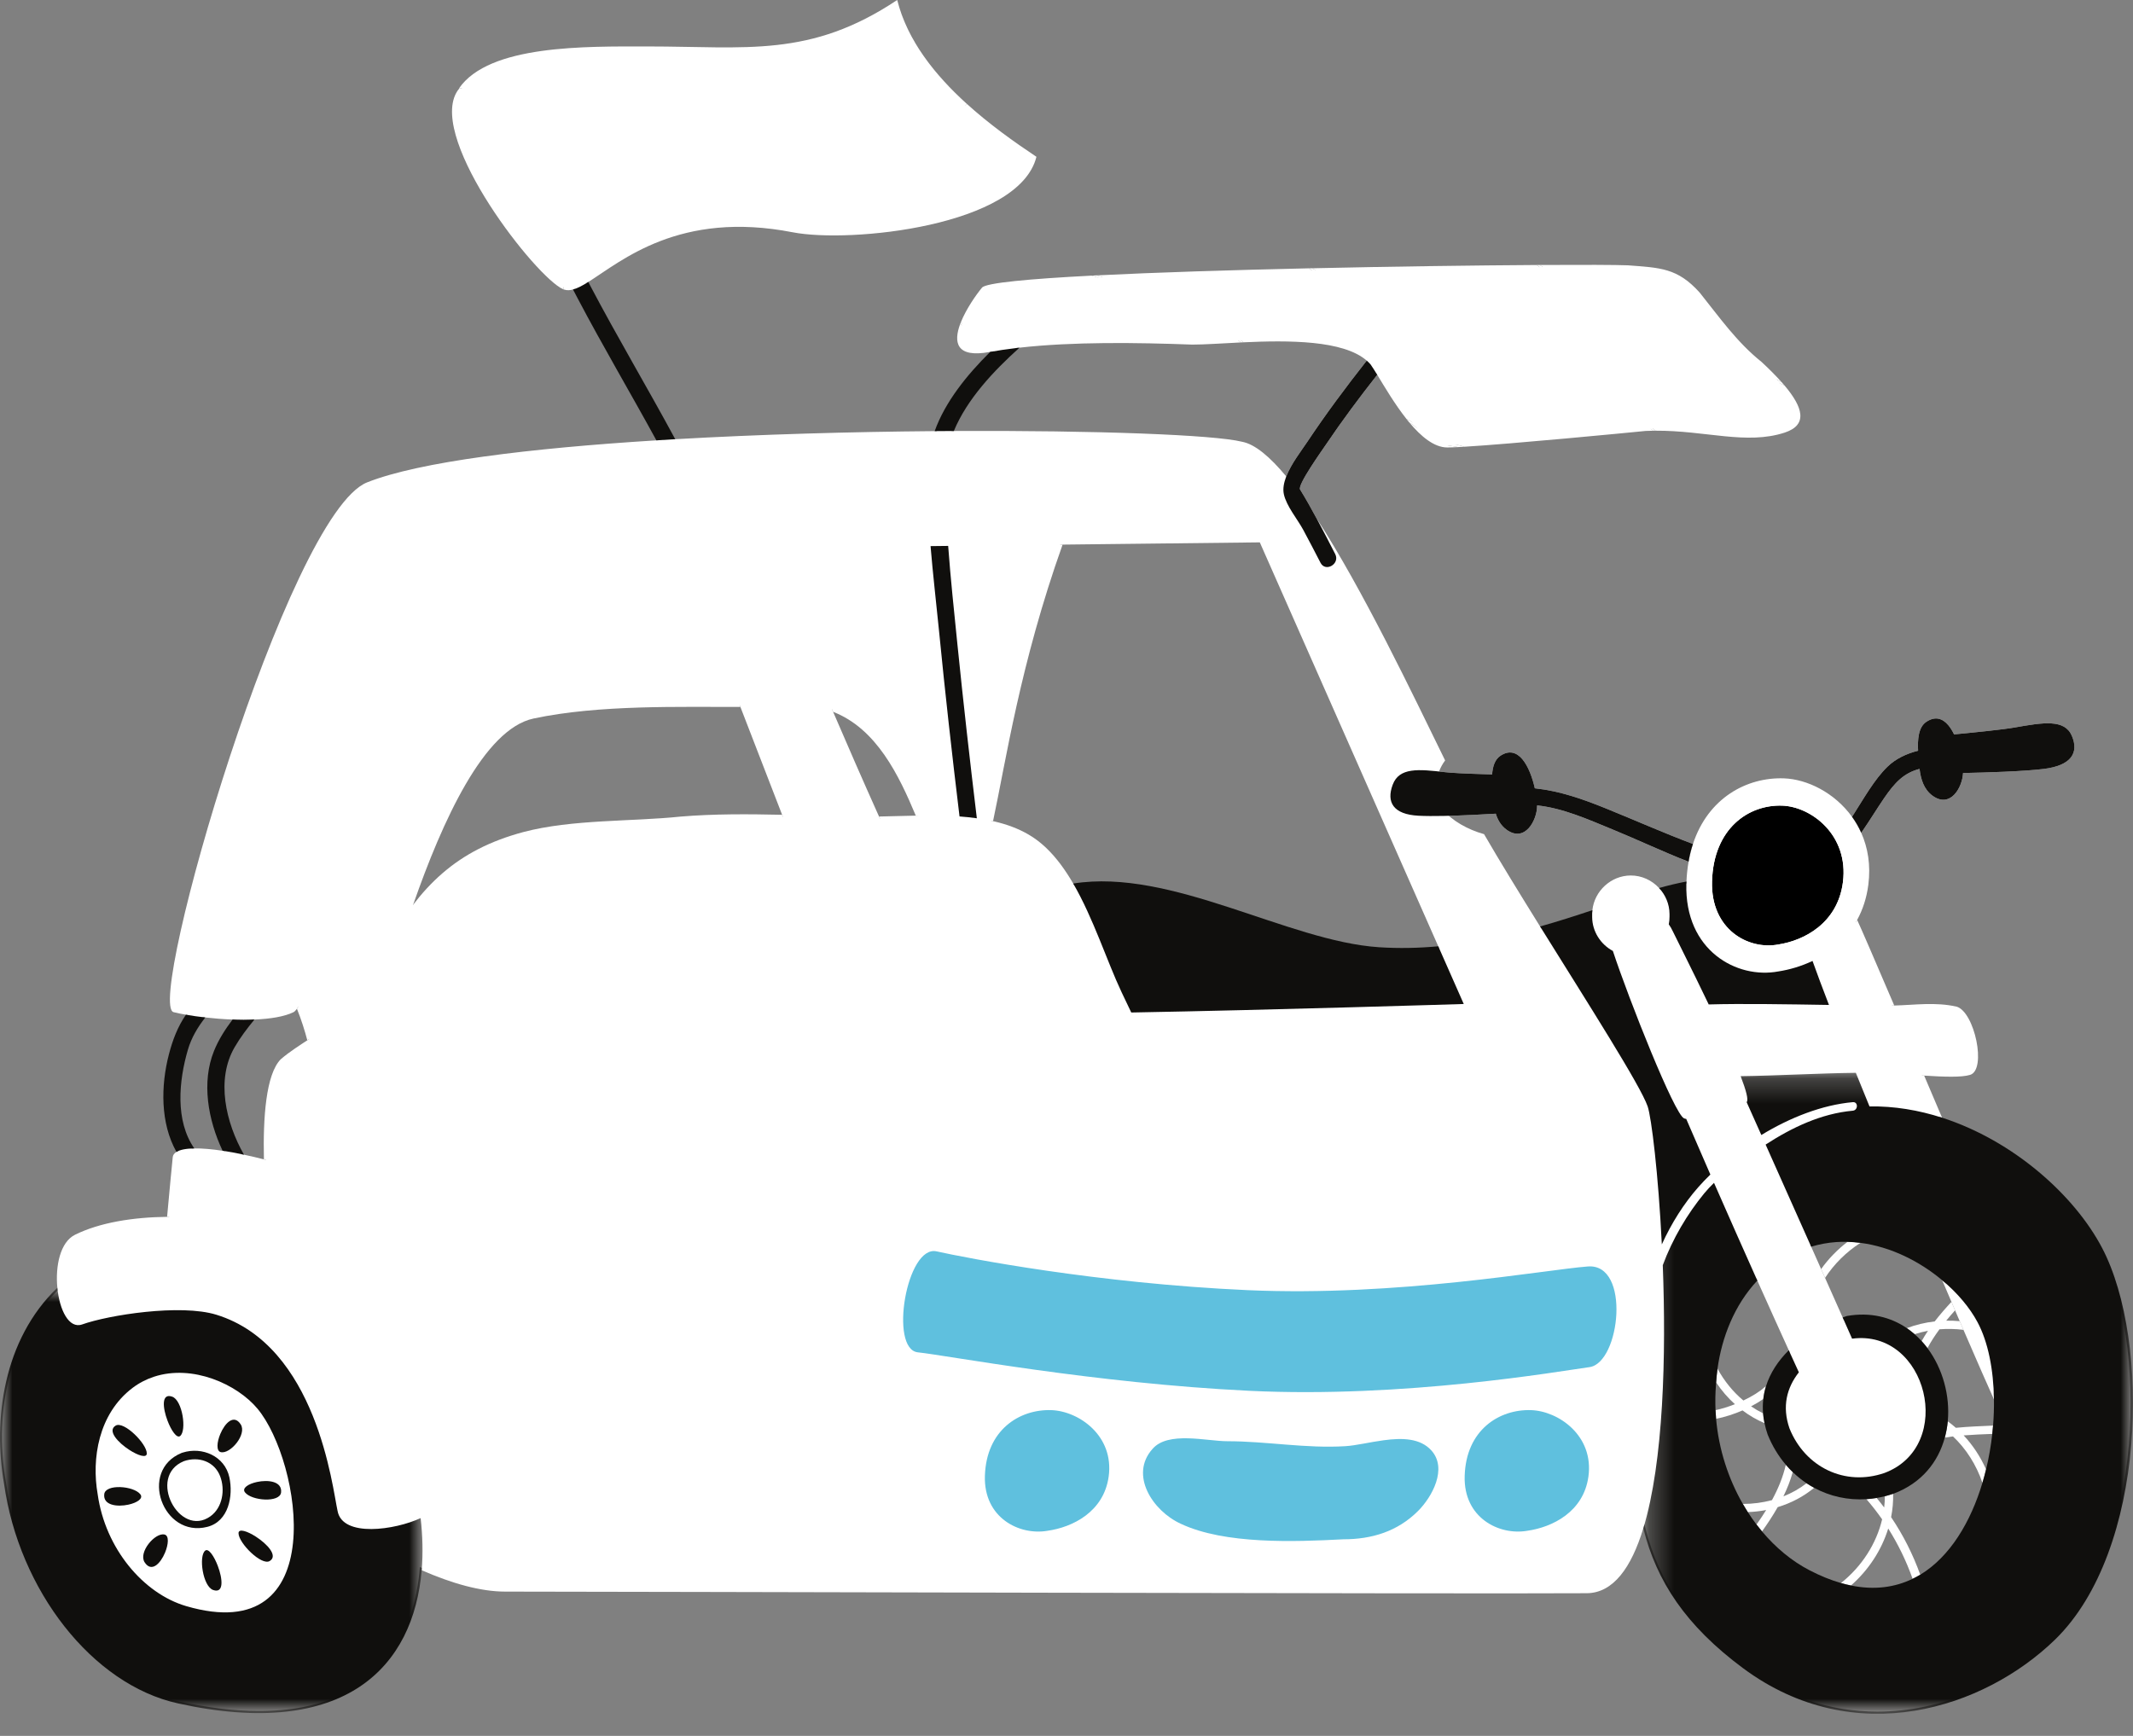 <svg width="86" height="70" viewBox="0 0 86 70" fill="none" xmlns="http://www.w3.org/2000/svg">
<rect x="0" y="0" width="86" height="70" fill="#808080" stroke="none"/>
<path d="M52.545 21.366C52.781 21.806 53.013 22.249 53.241 22.693C53.443 23.088 54.037 22.739 53.835 22.345C53.589 21.867 53.343 21.387 53.087 20.912C52.874 20.515 52.654 20.122 52.418 19.739C52.304 19.556 53.295 18.175 53.477 17.904C54.122 16.948 54.815 16.022 55.528 15.114C55.423 14.943 55.332 14.797 55.259 14.694C55.213 14.64 55.16 14.591 55.105 14.542C54.266 15.608 53.454 16.697 52.704 17.824C52.475 18.169 52.061 18.697 51.861 19.213C51.764 19.461 51.716 19.706 51.763 19.926C51.866 20.408 52.311 20.934 52.545 21.366Z" fill="white"/>
<path d="M75.963 32.188C76.397 31.555 76.759 31.172 77.394 31.006C77.444 31.422 77.567 31.834 77.921 32.09C78.641 32.608 79.119 31.755 79.148 31.172C80.098 31.153 81.566 31.109 82.397 31.008C83.512 30.873 83.824 30.359 83.535 29.675C83.246 28.992 82.391 29.129 81.222 29.337C80.754 29.42 79.547 29.542 78.786 29.614C78.718 29.473 78.639 29.344 78.551 29.241C78.324 28.974 78.031 28.867 77.669 29.107C77.341 29.323 77.312 29.83 77.335 30.272C76.867 30.392 76.44 30.589 76.101 30.917C75.57 31.431 75.142 32.205 74.672 32.938C74.815 33.136 74.94 33.351 75.043 33.583C75.378 33.1 75.678 32.605 75.963 32.188Z" fill="white"/>
<path d="M65.007 33.444C65.995 33.848 67.025 34.336 68.08 34.75C68.124 34.496 68.184 34.258 68.258 34.033C67.077 33.59 65.923 33.075 64.754 32.602C63.802 32.217 62.887 31.895 61.882 31.788C61.787 31.367 61.62 30.897 61.376 30.61C61.148 30.345 60.855 30.237 60.494 30.477C60.267 30.628 60.183 30.917 60.16 31.229C59.611 31.214 58.937 31.19 58.509 31.16C58.411 31.153 58.325 31.145 58.257 31.137C57.193 31.014 56.414 30.939 56.152 31.644C55.889 32.347 56.173 32.84 57.188 32.894C57.747 32.924 58.623 32.897 59.391 32.861C59.73 32.845 60.048 32.827 60.308 32.812C60.387 33.065 60.518 33.296 60.746 33.46C61.483 33.99 61.968 33.083 61.975 32.5C61.975 32.493 61.975 32.484 61.975 32.478C63.031 32.591 64.033 33.045 65.007 33.444Z" fill="white"/>
<path d="M8.483 61.145C7.234 62.037 5.912 59.537 7.415 58.921C8.001 58.718 8.646 58.926 8.876 59.529C9.085 60.075 8.974 60.793 8.483 61.145ZM7.361 58.577C7.349 58.579 7.337 58.583 7.323 58.589C5.578 59.304 6.564 62.03 8.36 61.57C9.222 61.35 9.41 60.318 9.248 59.572C9.063 58.719 8.153 58.325 7.361 58.577Z" fill="white"/>
<path d="M8.274 62.528C8.002 62.743 8.175 63.968 8.593 64.116C9.039 64.272 8.977 63.66 8.782 63.147C8.635 62.755 8.409 62.421 8.274 62.528Z" fill="white"/>
<path d="M10.318 61.966C9.97 61.742 9.619 61.627 9.618 61.824C9.614 62.22 10.543 63.145 10.872 62.949C11.224 62.741 10.774 62.26 10.318 61.966Z" fill="white"/>
<path d="M9.877 60.178C10.144 60.523 11.284 60.606 11.333 60.183C11.384 59.731 10.809 59.663 10.359 59.761C10.015 59.835 9.745 60.007 9.877 60.178Z" fill="white"/>
<path d="M9.705 57.437C9.426 57.007 9.064 57.391 8.883 57.823C8.745 58.154 8.712 58.511 8.901 58.557C9.283 58.648 9.966 57.84 9.705 57.437Z" fill="white"/>
<path d="M7.262 57.908C7.534 57.692 7.361 56.467 6.942 56.32C6.497 56.163 6.559 56.776 6.754 57.289C6.902 57.68 7.127 58.014 7.262 57.908Z" fill="white"/>
<path d="M5.919 58.612C5.922 58.216 4.993 57.292 4.664 57.487C4.312 57.695 4.763 58.176 5.219 58.47C5.566 58.694 5.917 58.809 5.919 58.612Z" fill="white"/>
<path d="M4.203 60.253C4.152 60.705 4.726 60.773 5.177 60.675C5.52 60.6 5.792 60.429 5.659 60.258C5.391 59.912 4.252 59.83 4.203 60.253Z" fill="white"/>
<path d="M6.635 61.88C6.253 61.788 5.57 62.596 5.831 62.999C6.11 63.429 6.472 63.045 6.653 62.612C6.791 62.282 6.824 61.925 6.635 61.88Z" fill="white"/>
<path d="M49.221 44.334C49.124 44.106 48.724 44.11 48.627 44.334C48.332 45.007 48.04 45.685 47.725 46.349C46.762 45.98 45.913 45.09 45.224 44.371C45 44.137 44.514 44.376 44.649 44.706C45.21 46.075 45.77 47.445 46.33 48.815C46.496 49.22 47.162 49.042 46.994 48.632C46.635 47.755 46.276 46.878 45.917 46.001C46.492 46.493 47.128 46.919 47.813 47.104C47.953 47.141 48.134 47.083 48.201 46.945C48.454 46.428 48.688 45.9 48.919 45.372C49.444 46.612 49.971 47.852 50.497 49.092C50.669 49.5 51.262 49.148 51.091 48.745C50.467 47.274 49.844 45.804 49.221 44.334Z" fill="white"/>
<path d="M54.251 43.979C54.078 43.57 53.485 43.922 53.657 44.326C54.104 45.383 54.552 46.438 54.999 47.494C53.679 46.47 52.358 45.445 51.037 44.42C50.727 44.18 50.328 44.469 50.497 44.838C51.095 46.139 51.692 47.44 52.29 48.741C52.475 49.144 53.068 48.794 52.884 48.394C52.485 47.525 52.087 46.657 51.688 45.79C52.986 46.797 54.284 47.804 55.582 48.81C55.898 49.056 56.278 48.761 56.122 48.394C55.498 46.922 54.875 45.45 54.251 43.979Z" fill="white"/>
<path d="M60.218 47.646C59.553 47.726 58.887 47.807 58.222 47.887C58.014 47.913 57.806 47.938 57.598 47.963C57.564 47.883 57.529 47.804 57.495 47.724C56.959 46.476 56.423 45.227 55.887 43.979C55.712 43.571 55.119 43.923 55.292 44.326C55.891 45.719 56.489 47.113 57.088 48.507C57.13 48.605 57.279 48.69 57.385 48.677C58.329 48.563 59.273 48.449 60.218 48.334C60.653 48.282 60.658 47.592 60.218 47.646Z" fill="white"/>
<path d="M78.318 62.894C77.52 63.705 76.576 64.115 75.511 64.115C74.703 64.115 73.827 63.873 72.91 63.394C70.447 62.107 68.844 58.93 69.1 55.843C69.178 54.196 69.794 52.641 70.79 51.58L70.879 51.485L70.931 51.603C71.401 52.651 71.834 53.61 72.199 54.413L72.224 54.468L72.182 54.51C71.207 55.483 70.927 56.597 71.348 57.814C71.985 59.395 73.381 60.377 74.99 60.377C75.436 60.377 75.885 60.301 76.322 60.149C78.253 59.42 78.645 57.548 78.394 56.165C78.125 54.687 76.979 53.097 75.097 53.097C74.896 53.097 74.689 53.115 74.493 53.149L74.247 53.233L74.215 53.161C73.831 52.297 73.4 51.328 72.946 50.308L72.906 50.218L72.999 50.19C73.336 50.088 73.683 50.024 74.031 50C74.141 49.993 74.254 49.989 74.365 49.989C75.714 49.989 77.171 50.561 78.362 51.559L78.377 51.571L78.386 51.591C79.276 53.68 80.095 55.566 80.472 56.394L80.479 56.411L80.48 56.429C80.516 58.987 79.667 61.525 78.318 62.894ZM57.998 38.246C57.502 38.291 57.013 38.313 56.544 38.313C56.225 38.313 55.904 38.303 55.593 38.282C54.053 38.181 52.369 37.618 50.587 37.022C48.535 36.336 46.412 35.626 44.433 35.626C44.034 35.626 43.648 35.656 43.284 35.714L43.227 35.723L43.196 35.672C42.655 34.74 42.079 34.105 41.432 33.731C41.035 33.497 40.572 33.322 40.019 33.197L39.936 33.178L39.954 33.095C40.057 32.615 40.166 32.062 40.28 31.473C40.745 29.084 41.383 25.813 42.75 21.963L42.842 21.961L50.794 21.871L57.99 38.161L58.026 38.243L57.998 38.246ZM38.458 17.38C38.428 17.38 38.397 17.38 38.366 17.381C38.877 16.131 39.892 15.008 40.992 14.008C41.003 14.015 41.014 14.023 41.025 14.029C41.052 14.027 41.078 14.023 41.105 14.02C43.266 13.776 45.819 13.812 48.075 13.896C48.559 13.896 49.255 13.847 50.031 13.809C49.997 13.781 49.961 13.755 49.925 13.729C49.961 13.727 49.998 13.725 50.033 13.723C50.054 13.741 50.076 13.758 50.096 13.776C50.107 13.785 50.118 13.795 50.129 13.804C51.946 13.72 54.158 13.713 55.106 14.543C55.128 14.562 55.146 14.583 55.167 14.603C54.214 15.813 53.453 16.854 52.776 17.872C52.726 17.948 52.667 18.032 52.603 18.123C52.358 18.471 52.027 18.946 51.892 19.386C51.871 19.36 51.85 19.332 51.829 19.307C51.84 19.275 51.849 19.244 51.861 19.213C51.207 18.424 50.597 17.908 50.075 17.813C48.967 17.535 44.201 17.351 38.458 17.38ZM36.924 32.976C36.666 32.981 36.411 32.987 36.161 32.993C35.929 33 35.701 33.006 35.479 33.01C35.467 32.981 35.453 32.953 35.441 32.925C34.81 31.519 34.176 30.069 33.59 28.704C33.574 28.666 33.558 28.63 33.542 28.593L33.621 28.623C35.393 29.314 36.295 31.17 37.002 32.856L37.051 32.974L36.924 32.976ZM31.533 32.944C30.91 32.929 30.407 32.922 29.95 32.922C29.006 32.922 28.187 32.952 27.448 33.014C26.773 33.085 26.066 33.119 25.316 33.155C23.889 33.224 22.413 33.295 21.119 33.636C19.226 34.146 17.87 35.041 16.725 36.537L16.575 36.456C18.205 31.783 19.86 29.237 21.494 28.889C23.444 28.475 25.724 28.418 27.898 28.418C28.199 28.418 28.494 28.419 28.781 28.42C29.053 28.421 29.318 28.422 29.574 28.422L29.819 28.422C29.83 28.45 29.841 28.479 29.852 28.507C30.377 29.867 30.953 31.355 31.535 32.858C31.546 32.887 31.558 32.915 31.569 32.944L31.533 32.944ZM12.401 42.046C12.036 42.285 11.691 42.51 11.384 42.774C10.905 43.253 10.678 44.627 10.729 46.751L10.729 46.776C10.7 46.769 10.671 46.76 10.643 46.752C10.367 46.681 10.098 46.618 9.837 46.563C9.799 46.554 9.765 46.549 9.727 46.541C8.995 45.215 8.632 43.477 9.387 42.182C9.607 41.805 9.872 41.454 10.148 41.116C10.184 41.114 10.222 41.114 10.259 41.113C10.888 41.087 11.458 40.999 11.834 40.816C11.877 40.794 11.924 40.746 11.972 40.678C11.99 40.652 12.01 40.622 12.029 40.589L12.052 40.646C12.216 41.056 12.358 41.487 12.474 41.929L12.489 41.989L12.401 42.046ZM8.974 46.404C8.538 46.338 8.15 46.305 7.834 46.31C7.799 46.31 7.768 46.313 7.733 46.315C6.888 45.054 7.203 43.3 7.492 42.308C7.634 41.82 7.886 41.403 8.179 41.017C8.212 41.021 8.244 41.025 8.277 41.029C8.628 41.069 9.001 41.099 9.377 41.113C9.413 41.114 9.448 41.114 9.484 41.116C9.175 41.52 8.896 41.947 8.707 42.416C8.198 43.677 8.48 45.187 9.079 46.422C9.044 46.415 9.008 46.409 8.974 46.404ZM84.682 50.372C83.497 48.103 80.923 46.005 78.275 45.152L78.237 45.139L77.484 43.368C77.516 43.37 77.549 43.373 77.58 43.374C78.389 43.425 79.089 43.45 79.435 43.343C80.107 43.134 79.614 40.8 78.886 40.592C78.03 40.401 77.222 40.525 76.374 40.548C76.343 40.548 76.312 40.548 76.281 40.55C75.42 38.536 74.922 37.386 74.8 37.132L74.781 37.093L74.802 37.055C75.032 36.636 75.18 36.169 75.244 35.667C75.31 35.149 75.278 34.691 75.188 34.292C74.855 34.202 74.548 34.027 74.315 33.742C73.959 33.305 73.543 32.685 73.689 32.096C73.147 31.721 72.521 31.494 71.923 31.473C71.88 31.472 71.838 31.47 71.794 31.47C70.543 31.47 69.259 32.108 68.576 33.483C68.83 33.828 69.011 34.193 68.835 34.669C68.721 34.98 68.418 35.154 68.103 35.264C68.095 35.358 68.087 35.452 68.083 35.55L68.08 35.618L68.013 35.63C67.666 35.696 67.307 35.781 66.914 35.892L66.864 35.906L66.828 35.867C66.546 35.563 66.154 35.39 65.745 35.39C65.007 35.393 64.368 35.974 64.287 36.712L64.282 36.766L64.23 36.783C63.453 37.044 62.77 37.258 62.143 37.436C62.127 37.41 62.111 37.386 62.095 37.36C61.27 36.033 60.47 34.732 59.835 33.637C59.182 33.455 58.542 33.103 58.135 32.612C57.716 32.106 57.866 31.185 58.266 30.665C56.959 27.998 54.955 23.786 53.088 20.912C53.266 21.244 53.44 21.579 53.612 21.914C53.415 21.586 53.218 21.271 53.022 20.97C52.806 20.569 52.583 20.17 52.344 19.784C52.263 19.653 52.393 19.319 53.303 18.007C53.348 17.942 53.383 17.891 53.407 17.856C53.998 16.979 54.66 16.077 55.479 15.035C55.495 15.061 55.511 15.086 55.529 15.114C55.824 15.599 56.236 16.3 56.708 16.895C56.773 16.926 56.839 16.959 56.903 17C56.986 17.1 57.072 17.195 57.159 17.285C57.052 17.194 56.941 17.106 56.82 17.034C57.295 17.604 57.824 18.044 58.352 18.044C58.457 18.044 58.607 18.039 58.792 18.029C58.65 18.001 58.505 17.982 58.362 17.958C58.462 17.958 58.601 17.953 58.772 17.944C58.863 17.963 58.952 17.985 59.038 18.015C60.958 17.9 65.496 17.463 66.359 17.377C66.457 17.372 66.554 17.371 66.651 17.37C66.619 17.342 66.587 17.314 66.555 17.286C66.588 17.286 66.621 17.285 66.655 17.284C66.686 17.312 66.716 17.34 66.748 17.368C68.764 17.357 70.42 17.949 71.958 17.444C72.9 17.134 72.694 16.424 71.949 15.543C71.88 15.514 71.815 15.479 71.749 15.446C71.703 15.395 71.653 15.341 71.603 15.287C71.678 15.332 71.755 15.374 71.834 15.412C71.602 15.151 71.327 14.876 71.024 14.595C70.026 13.796 69.328 12.797 68.529 11.798C67.632 10.799 66.933 10.799 65.636 10.699C65.142 10.68 63.842 10.675 62.074 10.685C62.119 10.715 62.165 10.742 62.211 10.769C62.165 10.77 62.12 10.77 62.074 10.77C62.032 10.742 61.991 10.715 61.95 10.686C59.51 10.701 56.212 10.744 52.898 10.818C52.95 10.846 53.003 10.871 53.057 10.896C53.004 10.898 52.951 10.898 52.899 10.899C52.894 10.897 52.888 10.895 52.883 10.892C52.842 10.87 52.805 10.844 52.764 10.82C49.69 10.889 46.614 10.984 44.206 11.105C44.293 11.13 44.38 11.152 44.467 11.176C44.396 11.18 44.326 11.183 44.257 11.187C44.173 11.163 44.091 11.14 44.009 11.115C41.494 11.245 39.754 11.406 39.594 11.598C39.347 11.897 38.952 12.465 38.739 12.999C38.762 13.018 38.785 13.036 38.809 13.054C38.801 13.076 38.792 13.097 38.784 13.118C38.761 13.1 38.738 13.082 38.714 13.063C38.441 13.797 38.543 14.442 39.893 14.195C39.904 14.193 39.913 14.192 39.923 14.19C39.971 14.181 40.022 14.175 40.07 14.165C39.095 15.12 38.204 16.208 37.776 17.385C37.746 17.385 37.716 17.385 37.685 17.385C34.313 17.413 30.654 17.514 27.226 17.711C27.194 17.713 27.162 17.715 27.13 17.717C26.635 16.799 26.124 15.893 25.62 15.001C24.985 13.876 24.329 12.713 23.719 11.556C23.682 11.483 23.643 11.41 23.605 11.338C23.771 11.237 23.953 11.115 24.151 10.982C25.289 10.217 27.01 9.061 29.792 9.061C30.49 9.061 31.225 9.135 31.979 9.283C32.397 9.364 32.963 9.407 33.616 9.407C36.419 9.407 41.059 8.579 41.689 6.36C40.896 5.83 39.879 5.117 38.926 4.253C38.949 4.234 38.969 4.214 38.988 4.196C38.975 4.183 38.961 4.171 38.948 4.158C38.894 4.109 38.842 4.061 38.789 4.011C38.765 3.988 38.741 3.966 38.716 3.942C38.665 3.893 38.614 3.844 38.564 3.795C38.54 3.772 38.517 3.75 38.493 3.726C38.44 3.672 38.386 3.619 38.333 3.564C38.314 3.545 38.296 3.525 38.277 3.507C38.206 3.433 38.135 3.358 38.066 3.281C38.064 3.279 38.061 3.276 38.059 3.273C37.993 3.202 37.929 3.129 37.865 3.055C37.843 3.03 37.822 3.006 37.802 2.981C37.758 2.928 37.714 2.877 37.67 2.824C37.646 2.794 37.622 2.764 37.598 2.734C37.559 2.684 37.52 2.635 37.481 2.585C37.457 2.553 37.433 2.521 37.409 2.49C37.372 2.44 37.336 2.39 37.299 2.339C37.276 2.308 37.253 2.276 37.231 2.244C37.193 2.189 37.157 2.135 37.12 2.079C37.101 2.051 37.082 2.023 37.063 1.995C37.01 1.912 36.957 1.828 36.907 1.743C36.902 1.734 36.897 1.725 36.892 1.715C36.846 1.639 36.803 1.562 36.761 1.486C36.744 1.455 36.729 1.425 36.713 1.394C36.683 1.337 36.654 1.279 36.625 1.221C36.609 1.187 36.592 1.152 36.576 1.117C36.55 1.061 36.525 1.007 36.501 0.951C36.485 0.915 36.469 0.878 36.454 0.841C36.431 0.785 36.409 0.729 36.387 0.672C36.374 0.637 36.36 0.601 36.347 0.565C36.325 0.503 36.304 0.441 36.284 0.378C36.274 0.347 36.263 0.316 36.254 0.284C36.225 0.19 36.198 0.096 36.174 0C32.664 2.342 30.091 1.873 26.114 1.873C23.622 1.873 19.719 1.796 18.504 3.567C18.508 3.567 18.513 3.567 18.517 3.567C18.555 3.565 18.594 3.564 18.632 3.563L18.583 3.622C18.538 3.676 18.5 3.732 18.469 3.788C18.23 4.226 18.259 4.889 18.559 5.757C19.373 8.116 21.942 11.243 22.744 11.588C22.755 11.592 22.767 11.596 22.789 11.601C22.826 11.611 22.865 11.617 22.907 11.617C22.979 11.617 23.059 11.599 23.145 11.57C23.218 11.71 23.292 11.851 23.365 11.99C23.963 13.126 24.609 14.269 25.233 15.374C25.674 16.156 26.122 16.949 26.559 17.751C26.528 17.753 26.496 17.755 26.465 17.757C21.39 18.074 16.923 18.612 14.806 19.45C11.597 20.718 5.857 40.533 6.999 40.815C7.143 40.851 7.311 40.886 7.496 40.918C7.527 40.923 7.559 40.929 7.59 40.934C7.284 41.37 7.066 41.872 6.894 42.534C6.508 44.018 6.625 45.408 7.193 46.415C7.167 46.427 7.138 46.437 7.115 46.451C7.028 46.505 6.973 46.573 6.965 46.659C6.924 47.054 6.835 47.998 6.737 49.069C6.766 49.069 6.795 49.069 6.823 49.069C6.823 49.072 6.823 49.075 6.822 49.077L6.816 49.155L6.738 49.155C5.244 49.172 3.973 49.417 3.063 49.868C2.495 50.149 2.319 51.1 2.397 51.919L2.401 51.96L2.371 51.989C0.501 53.791 -0.294 56.715 0.247 59.813C0.858 64.156 3.781 67.855 7.199 68.608C8.367 68.864 9.455 68.996 10.435 68.996C15.658 68.996 16.738 65.434 16.916 63.311L16.927 63.191L17.007 63.227C17.005 63.257 17.005 63.288 17.002 63.319C18.225 63.856 19.383 64.181 20.365 64.181C24.809 64.181 59.447 64.279 63.975 64.246C65.046 64.239 65.774 63.212 66.255 61.632C66.271 61.578 66.286 61.52 66.302 61.465L66.338 61.611C66.899 63.846 68.129 65.57 70.326 67.2C71.958 68.409 73.764 69.022 75.698 69.022C78.227 69.022 80.877 67.915 82.789 66.063C86.487 62.477 86.58 54.003 84.682 50.372Z" fill="white"/>
<path d="M73.426 51.174C73.479 51.294 73.532 51.413 73.585 51.53C73.945 50.979 74.429 50.491 75.011 50.118C74.837 50.096 74.664 50.081 74.489 50.077C74.076 50.394 73.718 50.766 73.426 51.174Z" fill="white"/>
<path d="M71.084 56.991C70.917 56.909 70.755 56.815 70.601 56.71C70.781 56.617 70.948 56.517 71.094 56.415C71.114 56.24 71.15 56.07 71.201 55.906C71.182 55.913 71.162 55.923 71.144 55.94C70.95 56.117 70.645 56.307 70.291 56.475C69.873 56.126 69.519 55.689 69.248 55.193C69.223 55.38 69.204 55.565 69.193 55.747C69.411 56.073 69.665 56.368 69.949 56.624C69.697 56.724 69.432 56.807 69.168 56.865C69.173 56.982 69.181 57.098 69.191 57.214C69.555 57.141 69.92 57.021 70.256 56.875C70.531 57.081 70.827 57.255 71.143 57.388C71.115 57.253 71.095 57.121 71.084 56.991Z" fill="white"/>
<path d="M71.904 60.341C72.059 60.024 72.188 59.698 72.281 59.362C72.184 59.269 72.091 59.17 72.002 59.066C71.889 59.561 71.692 60.036 71.443 60.493C71.065 60.594 70.67 60.646 70.27 60.646C70.334 60.757 70.4 60.867 70.469 60.975C70.719 60.965 70.967 60.939 71.21 60.892C71.087 61.091 70.956 61.286 70.82 61.477C70.892 61.572 70.966 61.663 71.042 61.754C71.269 61.437 71.484 61.111 71.675 60.775C72.214 60.612 72.714 60.351 73.144 59.996C73.039 59.94 72.937 59.878 72.838 59.812C72.554 60.031 72.24 60.208 71.904 60.341Z" fill="white"/>
<path d="M76.329 60.237C76.217 60.274 76.106 60.307 75.994 60.336C75.994 60.487 75.986 60.639 75.968 60.789C75.87 60.659 75.769 60.531 75.664 60.405C75.525 60.428 75.388 60.444 75.251 60.453C75.477 60.714 75.688 60.985 75.885 61.267C75.654 62.245 75.069 63.167 74.226 63.836C74.362 63.875 74.497 63.908 74.629 63.935C75.347 63.303 75.866 62.498 76.131 61.637C76.531 62.271 76.861 62.95 77.114 63.665C77.219 63.614 77.322 63.559 77.422 63.499C77.126 62.677 76.733 61.897 76.247 61.179C76.309 60.867 76.336 60.552 76.329 60.237Z" fill="white"/>
<path d="M78.531 57.315C78.511 57.537 78.472 57.756 78.413 57.97C78.522 57.953 78.631 57.937 78.742 57.924C79.272 58.423 79.682 59.068 79.929 59.793C79.982 59.615 80.032 59.435 80.075 59.252C79.848 58.74 79.542 58.277 79.173 57.882C79.556 57.852 79.943 57.837 80.325 57.822C80.337 57.71 80.348 57.598 80.357 57.487C79.861 57.509 79.355 57.527 78.858 57.576C78.753 57.483 78.644 57.396 78.531 57.315Z" fill="white"/>
<path d="M79.165 53.626C79.115 53.511 79.065 53.394 79.014 53.276C78.831 53.259 78.649 53.253 78.468 53.256C78.584 53.115 78.703 52.976 78.826 52.84C78.778 52.727 78.729 52.613 78.68 52.497C78.443 52.752 78.215 53.014 78.005 53.286C77.617 53.331 77.239 53.422 76.88 53.557C76.99 53.633 77.095 53.714 77.195 53.801C77.371 53.745 77.551 53.698 77.734 53.664C77.642 53.8 77.557 53.939 77.478 54.079C77.56 54.17 77.639 54.264 77.713 54.363C77.852 54.101 78.017 53.849 78.197 53.604C78.516 53.579 78.84 53.585 79.165 53.626Z" fill="white"/>
<path d="M31.535 32.856C30.16 32.826 28.784 32.817 27.438 32.929C25.465 33.136 23.072 33.032 21.098 33.553C18.393 34.281 16.937 35.739 15.586 38.132C14.962 39.278 14.859 40.006 13.715 40.942C12.986 41.671 12.05 42.088 11.322 42.712C10.721 43.315 10.602 45.083 10.641 46.752C12.621 47.265 14.909 48.167 16.157 49.166C18.641 51.152 20.473 54.682 19.458 62.28C19.453 62.32 31.911 60.093 33.494 57.693C35.076 55.293 36.711 45.846 35.931 44.022C35.359 42.687 33.409 37.695 31.535 32.856Z" fill="white"/>
<path d="M35.441 32.926C37.274 37.01 39.087 40.711 39.671 40.815C40.129 40.898 42.589 40.883 45.611 40.83C45.477 40.553 45.346 40.278 45.219 40.006C44.283 38.029 43.452 34.802 41.476 33.657C39.83 32.686 37.367 32.893 35.441 32.926Z" fill="white"/>
<path d="M22.766 11.683C22.869 11.713 22.98 11.708 23.103 11.674C23.283 11.625 23.486 11.517 23.72 11.37C25.055 10.533 27.386 8.475 31.963 9.367C34.259 9.815 41.086 9.133 41.788 6.323C40.895 5.727 39.879 5.006 38.948 4.158C38.961 4.171 38.975 4.183 38.988 4.196C38.437 4.754 35.951 5.599 33.654 5.151C27.628 3.977 27.597 4.676 26.766 5.144C26.907 5.498 23.152 9.256 22.711 11.666C22.728 11.675 22.748 11.678 22.766 11.683Z" fill="white"/>
<path d="M74.878 37.096C74.45 37.879 73.787 38.413 73.079 38.75C73.259 39.257 73.484 39.856 73.742 40.524C74.652 40.539 75.494 40.553 76.137 40.553C76.216 40.553 76.295 40.55 76.374 40.548C75.584 38.701 75.011 37.373 74.878 37.096Z" fill="white"/>
<path d="M68.893 40.504C68.203 39.062 67.528 37.736 67.446 37.554C67.401 37.455 67.345 37.361 67.283 37.273C67.139 37.98 66.506 38.527 65.762 38.53C65.499 38.532 65.249 38.465 65.029 38.347C65.684 40.329 67.514 44.941 67.9 45.098C67.934 45.111 67.961 45.118 67.986 45.119C68.317 45.146 67.999 44.224 69.025 43.983C70.021 43.75 69.881 44.57 70.397 44.461C70.408 44.459 70.414 44.45 70.422 44.443C70.506 44.361 70.4 43.965 70.181 43.395C69.884 42.621 69.385 41.533 68.893 40.504Z" fill="white"/>
<path d="M64.02 51.07C62.279 51.203 56.355 52.295 50.296 52.025C44.238 51.753 38.975 50.732 37.762 50.461C36.549 50.191 35.842 54.412 37.009 54.533C38.175 54.654 44.083 55.778 50.363 56.084C56.643 56.388 62.849 55.298 64.086 55.129C65.323 54.959 65.761 50.937 64.02 51.07Z" fill="#5FC0DE"/>
<path d="M55.791 58.078C55.235 58.152 54.678 58.29 54.246 58.317C52.655 58.416 51.067 58.117 49.482 58.117C48.65 58.117 47.091 57.7 46.467 58.429C45.532 59.47 46.467 60.927 47.611 61.447C49.379 62.28 52.186 62.176 54.161 62.072C55.305 62.072 56.345 61.76 57.177 60.927C57.741 60.362 58.367 59.224 57.715 58.493C57.262 57.987 56.526 57.979 55.791 58.078Z" fill="#5FC0DE"/>
<path d="M26.766 5.144C26.351 4.105 21.399 3.445 18.517 3.567C18.471 3.623 18.429 3.683 18.394 3.747C17.325 5.702 21.618 11.198 22.71 11.666C22.728 11.674 22.746 11.68 22.766 11.683C22.748 11.678 22.728 11.674 22.71 11.666C23.152 9.256 26.907 5.498 26.766 5.144Z" fill="white"/>
<path d="M71.857 32.487C70.503 32.44 69.087 33.401 69.027 35.542C68.972 37.489 70.496 38.312 71.693 38.087C72.762 37.924 74.095 37.214 74.305 35.573C74.547 33.672 73.027 32.527 71.857 32.487Z" fill="black"/>
<path d="M19.04 4.725C19.153 4.763 19.13 4.795 19.167 4.912C19.186 4.967 19.18 5.017 19.214 5.065C19.224 5.08 19.241 5.09 19.259 5.084C19.37 5.052 19.401 4.816 19.523 4.783C19.645 4.751 19.839 4.865 19.902 4.788C19.947 4.734 19.731 4.604 19.677 4.452C19.655 4.392 19.701 4.33 19.736 4.263C19.769 4.202 19.834 4.044 19.712 4.093C19.588 4.143 19.482 4.207 19.388 4.171C19.294 4.133 19.111 3.906 19.071 3.973C19.031 4.041 19.104 4.285 19.066 4.358C19.029 4.43 18.687 4.488 18.739 4.597C18.765 4.65 18.991 4.708 19.04 4.725Z" fill="white"/>
<path d="M21.69 9.724C21.716 9.777 21.942 9.834 21.991 9.851C22.103 9.89 22.08 9.922 22.118 10.039C22.137 10.094 22.13 10.143 22.165 10.191C22.175 10.206 22.191 10.216 22.209 10.21C22.321 10.178 22.351 9.942 22.473 9.909C22.595 9.876 22.789 9.99 22.852 9.915C22.897 9.86 22.681 9.731 22.627 9.579C22.605 9.518 22.651 9.456 22.686 9.39C22.72 9.328 22.785 9.17 22.662 9.22C22.539 9.269 22.433 9.334 22.339 9.297C22.244 9.26 22.062 9.032 22.021 9.099C21.981 9.166 22.055 9.412 22.017 9.484C21.979 9.555 21.639 9.615 21.69 9.724Z" fill="white"/>
<path d="M24.915 5.584C25.027 5.622 25.004 5.654 25.042 5.771C25.061 5.826 25.054 5.875 25.089 5.924C25.099 5.938 25.115 5.948 25.134 5.943C25.245 5.911 25.275 5.675 25.397 5.642C25.519 5.609 25.713 5.723 25.776 5.647C25.821 5.592 25.605 5.463 25.552 5.311C25.529 5.25 25.575 5.188 25.61 5.122C25.644 5.06 25.709 4.903 25.586 4.952C25.463 5.002 25.358 5.066 25.263 5.03C25.168 4.992 24.987 4.765 24.946 4.832C24.906 4.899 24.979 5.144 24.941 5.217C24.904 5.288 24.563 5.347 24.614 5.456C24.64 5.509 24.866 5.567 24.915 5.584Z" fill="white"/>
<path d="M20.151 7.072C20.273 7.089 20.347 7.18 20.426 7.136C20.486 7.101 20.783 6.928 20.985 6.797C20.989 6.808 20.995 6.819 21.001 6.831C20.783 6.967 20.419 7.201 20.434 7.219C20.455 7.245 20.577 7.279 20.606 7.266C20.625 7.258 20.872 7.05 21.042 6.906C21.094 6.992 21.158 7.069 21.231 7.136C21.067 7.288 20.808 7.531 20.797 7.55C20.782 7.578 20.803 7.702 20.826 7.726C20.843 7.744 21.138 7.381 21.292 7.188C21.301 7.194 21.309 7.201 21.318 7.207C21.18 7.397 20.91 7.699 20.892 7.757C20.867 7.828 20.934 7.885 20.949 7.964C20.989 8.099 21.002 8.204 21.122 8.113C21.22 8.039 21.337 8.052 21.36 7.965C21.379 7.897 21.469 7.557 21.519 7.322C21.53 7.327 21.542 7.331 21.554 7.335C21.496 7.585 21.402 8.016 21.426 8.018C21.459 8.021 21.568 7.959 21.581 7.929C21.588 7.91 21.616 7.584 21.635 7.362C21.721 7.386 21.811 7.4 21.904 7.4C21.913 7.4 21.921 7.4 21.93 7.399C21.922 7.622 21.911 7.974 21.917 7.995C21.925 8.025 22.028 8.099 22.061 8.099C22.085 8.099 22.04 7.643 22.011 7.395C22.022 7.393 22.033 7.391 22.044 7.39C22.08 7.622 22.102 8.021 22.129 8.074C22.162 8.141 22.249 8.135 22.316 8.18C22.439 8.247 22.523 8.312 22.544 8.163C22.561 8.042 22.652 7.967 22.607 7.889C22.573 7.829 22.4 7.531 22.269 7.329C22.281 7.324 22.293 7.32 22.304 7.315C22.441 7.533 22.673 7.896 22.692 7.881C22.717 7.86 22.75 7.738 22.738 7.709C22.73 7.689 22.526 7.446 22.382 7.277C22.47 7.228 22.55 7.167 22.619 7.096C22.772 7.26 23.003 7.507 23.021 7.518C23.049 7.533 23.174 7.511 23.198 7.489C23.214 7.472 22.873 7.192 22.676 7.034C22.682 7.026 22.689 7.017 22.695 7.008C22.886 7.15 23.172 7.405 23.227 7.423C23.299 7.447 23.355 7.381 23.435 7.366C23.569 7.326 23.675 7.312 23.584 7.192C23.51 7.094 23.523 6.978 23.435 6.953C23.371 6.936 23.055 6.852 22.822 6.801C22.827 6.79 22.832 6.778 22.837 6.767C23.089 6.825 23.486 6.91 23.488 6.888C23.492 6.855 23.429 6.745 23.4 6.733C23.381 6.726 23.086 6.699 22.867 6.681C22.895 6.589 22.911 6.493 22.911 6.392V6.385C23.134 6.393 23.446 6.403 23.465 6.397C23.496 6.388 23.569 6.285 23.569 6.253C23.569 6.229 23.161 6.269 22.907 6.297C22.906 6.286 22.906 6.274 22.905 6.263C23.141 6.231 23.495 6.209 23.545 6.184C23.612 6.151 23.605 6.064 23.651 5.997C23.718 5.874 23.782 5.79 23.634 5.769C23.512 5.752 23.438 5.66 23.36 5.705C23.304 5.737 23.043 5.89 22.844 6.016C22.839 6.004 22.836 5.993 22.831 5.981C23.05 5.843 23.365 5.638 23.351 5.621C23.33 5.596 23.209 5.562 23.179 5.575C23.162 5.582 22.955 5.756 22.789 5.896C22.741 5.807 22.68 5.726 22.608 5.655C22.77 5.505 22.979 5.308 22.988 5.291C23.004 5.263 22.983 5.138 22.96 5.115C22.945 5.099 22.701 5.394 22.54 5.593C22.531 5.586 22.522 5.58 22.512 5.573C22.658 5.385 22.877 5.136 22.894 5.084C22.919 5.013 22.852 4.956 22.837 4.877C22.797 4.742 22.784 4.637 22.664 4.727C22.566 4.801 22.449 4.789 22.425 4.876C22.409 4.936 22.336 5.213 22.284 5.439C22.273 5.434 22.261 5.43 22.25 5.426C22.307 5.174 22.38 4.825 22.36 4.823C22.327 4.82 22.217 4.882 22.205 4.912C22.198 4.929 22.175 5.184 22.157 5.396C22.076 5.375 21.991 5.362 21.904 5.362C21.889 5.362 21.873 5.363 21.858 5.364C21.866 5.145 21.875 4.865 21.869 4.846C21.86 4.815 21.758 4.742 21.724 4.742C21.703 4.742 21.738 5.118 21.766 5.373C21.755 5.374 21.743 5.376 21.732 5.378C21.702 5.143 21.681 4.815 21.657 4.767C21.624 4.699 21.537 4.705 21.47 4.661C21.347 4.594 21.262 4.528 21.241 4.677C21.225 4.799 21.133 4.874 21.178 4.952C21.21 5.007 21.358 5.26 21.482 5.458C21.471 5.464 21.46 5.469 21.449 5.474C21.311 5.255 21.111 4.946 21.094 4.96C21.069 4.981 21.035 5.103 21.048 5.133C21.055 5.15 21.228 5.356 21.367 5.521C21.283 5.576 21.207 5.642 21.141 5.719C20.99 5.556 20.782 5.334 20.765 5.324C20.736 5.308 20.612 5.329 20.588 5.352C20.572 5.368 20.887 5.628 21.087 5.788C21.08 5.798 21.073 5.807 21.067 5.816C20.877 5.671 20.61 5.435 20.557 5.418C20.487 5.394 20.43 5.46 20.351 5.476C20.216 5.515 20.111 5.529 20.201 5.648C20.275 5.747 20.263 5.864 20.35 5.887C20.415 5.905 20.723 5.986 20.955 6.038C20.951 6.049 20.946 6.061 20.942 6.072C20.69 6.015 20.299 5.931 20.297 5.953C20.293 5.986 20.356 6.096 20.386 6.108C20.404 6.115 20.7 6.141 20.92 6.16C20.905 6.228 20.897 6.298 20.897 6.37V6.392C20.897 6.415 20.899 6.435 20.9 6.457C20.677 6.449 20.341 6.438 20.32 6.444C20.289 6.453 20.216 6.556 20.215 6.589C20.215 6.612 20.659 6.568 20.909 6.54C20.911 6.551 20.912 6.562 20.914 6.572C20.68 6.608 20.293 6.63 20.24 6.656C20.173 6.69 20.18 6.777 20.135 6.844C20.068 6.967 20.003 7.052 20.151 7.072Z" fill="white"/>
<path d="M36.923 32.89C37.505 32.88 38.101 32.882 38.687 32.924C38.679 32.863 38.672 32.803 38.665 32.742C38.898 32.787 39.132 32.826 39.368 32.855C39.374 32.902 39.379 32.95 39.385 32.997C39.607 33.028 39.825 33.065 40.038 33.113C40.552 30.725 41.124 26.79 42.842 21.962L38.228 22.014C38.233 22.079 38.239 22.144 38.245 22.208C38.244 22.208 38.243 22.208 38.242 22.208C37.999 22.193 37.768 22.216 37.531 22.154C37.528 22.11 37.523 22.066 37.52 22.022L30.817 22.099C30.817 22.099 32.041 25.103 33.59 28.704C35.345 29.388 36.241 31.263 36.923 32.89Z" fill="white"/>
<path d="M13.715 40.943C14.858 40.006 14.962 39.278 15.586 38.133C15.93 37.523 16.28 36.976 16.657 36.485C17.836 33.103 19.516 29.398 21.513 28.974C24.167 28.409 27.446 28.515 29.852 28.507C28.54 25.11 27.544 22.52 27.544 22.52C27.544 22.52 20.606 22.789 17.977 24.052C15.457 25.262 13.101 39.087 11.972 40.678C12.15 41.121 12.288 41.56 12.39 41.95C12.849 41.651 13.313 41.345 13.715 40.943Z" fill="white"/>
<path d="M79.731 53.316C79.419 52.733 78.924 52.141 78.306 51.624C78.434 51.924 78.558 52.215 78.68 52.497C78.729 52.613 78.778 52.727 78.826 52.84C78.89 52.988 78.952 53.133 79.014 53.276C79.065 53.394 79.115 53.511 79.165 53.627C79.715 54.9 80.152 55.898 80.394 56.43C80.377 55.219 80.155 54.107 79.731 53.316Z" fill="white"/>
<path d="M75.201 43.258C75.078 43.258 74.952 43.259 74.825 43.261C75.003 43.703 75.188 44.156 75.375 44.616C76.373 44.599 77.359 44.766 78.301 45.069C78.056 44.493 77.815 43.925 77.58 43.374C76.817 43.328 75.958 43.258 75.201 43.258Z" fill="white"/>
<path d="M43.128 38.596C43.203 38.652 43.282 38.678 43.359 38.684C43.492 38.694 43.616 38.635 43.694 38.532C43.732 38.483 43.758 38.425 43.77 38.359C43.783 38.294 43.781 38.221 43.761 38.144C43.695 37.897 43.355 37.819 43.152 37.943C42.885 38.104 42.862 38.399 43.128 38.596Z" fill="white"/>
<path d="M40.572 40.095C40.304 40.257 40.282 40.552 40.548 40.748C40.876 40.992 41.288 40.708 41.181 40.296C41.115 40.049 40.775 39.971 40.572 40.095Z" fill="white"/>
<path d="M37.992 37.942C37.939 37.974 37.898 38.013 37.865 38.053C37.978 38.274 38.088 38.484 38.194 38.684C38.196 38.684 38.197 38.684 38.199 38.684C38.332 38.694 38.456 38.635 38.535 38.532C38.572 38.484 38.598 38.425 38.611 38.359C38.623 38.294 38.621 38.221 38.6 38.144C38.536 37.897 38.196 37.819 37.992 37.942Z" fill="white"/>
<path d="M41.181 35.992C41.115 35.745 40.775 35.667 40.572 35.79C40.304 35.952 40.282 36.248 40.548 36.444C40.876 36.687 41.288 36.404 41.181 35.992Z" fill="white"/>
<path d="M32.832 55.16C32.564 55.322 32.542 55.617 32.808 55.814C32.883 55.87 32.962 55.897 33.039 55.902C33.172 55.911 33.296 55.853 33.374 55.75C33.412 55.702 33.438 55.642 33.45 55.577C33.463 55.512 33.461 55.439 33.441 55.362C33.375 55.115 33.035 55.037 32.832 55.16Z" fill="white"/>
<path d="M35.412 48.703C35.145 48.865 35.122 49.161 35.388 49.357C35.525 49.459 35.675 49.467 35.797 49.416C35.831 49.184 35.863 48.954 35.893 48.728C35.758 48.632 35.553 48.618 35.412 48.703Z" fill="white"/>
<path d="M35.412 44.399C35.145 44.561 35.122 44.856 35.388 45.053C35.716 45.296 36.128 45.012 36.021 44.601C35.955 44.354 35.616 44.276 35.412 44.399Z" fill="white"/>
<path d="M32.832 42.247C32.564 42.409 32.542 42.704 32.808 42.901C32.883 42.956 32.962 42.983 33.039 42.989C33.172 42.998 33.296 42.94 33.374 42.837C33.412 42.788 33.438 42.73 33.45 42.664C33.463 42.599 33.461 42.526 33.441 42.449C33.375 42.202 33.035 42.124 32.832 42.247Z" fill="white"/>
<path d="M27.672 59.465C27.405 59.627 27.382 59.922 27.648 60.118C27.723 60.174 27.802 60.201 27.879 60.206C28.012 60.216 28.136 60.157 28.214 60.054C28.252 60.006 28.278 59.947 28.29 59.882C28.303 59.816 28.301 59.744 28.281 59.666C28.215 59.42 27.876 59.342 27.672 59.465Z" fill="white"/>
<path d="M30.252 57.312C29.985 57.474 29.962 57.77 30.228 57.966C30.556 58.209 30.968 57.926 30.86 57.514C30.796 57.267 30.456 57.19 30.252 57.312Z" fill="white"/>
<path d="M27.672 55.16C27.405 55.322 27.382 55.617 27.648 55.814C27.723 55.87 27.802 55.897 27.879 55.902C28.012 55.911 28.136 55.853 28.214 55.75C28.252 55.702 28.278 55.642 28.29 55.577C28.303 55.512 28.301 55.439 28.281 55.362C28.215 55.115 27.876 55.037 27.672 55.16Z" fill="white"/>
<path d="M30.252 53.008C29.985 53.17 29.962 53.465 30.228 53.662C30.556 53.905 30.968 53.621 30.86 53.21C30.796 52.963 30.456 52.885 30.252 53.008Z" fill="white"/>
<path d="M32.832 50.856C32.564 51.018 32.542 51.313 32.808 51.509C32.883 51.565 32.962 51.592 33.039 51.598C33.172 51.607 33.296 51.548 33.374 51.446C33.412 51.397 33.438 51.339 33.45 51.273C33.463 51.208 33.461 51.135 33.441 51.057C33.375 50.81 33.035 50.733 32.832 50.856Z" fill="white"/>
<path d="M30.86 48.905C30.796 48.659 30.456 48.581 30.252 48.703C29.985 48.865 29.962 49.161 30.228 49.357C30.556 49.601 30.968 49.317 30.86 48.905Z" fill="white"/>
<path d="M33.039 47.293C33.172 47.303 33.296 47.244 33.374 47.141C33.412 47.093 33.438 47.034 33.45 46.968C33.463 46.903 33.461 46.83 33.441 46.753C33.375 46.506 33.035 46.428 32.832 46.552C32.564 46.713 32.542 47.009 32.808 47.206C32.883 47.261 32.962 47.288 33.039 47.293Z" fill="white"/>
<path d="M30.252 44.399C29.985 44.561 29.962 44.856 30.228 45.053C30.556 45.296 30.968 45.012 30.86 44.601C30.796 44.354 30.456 44.276 30.252 44.399Z" fill="white"/>
<path d="M27.672 42.247C27.405 42.409 27.382 42.704 27.648 42.901C27.723 42.956 27.802 42.983 27.879 42.989C28.012 42.998 28.136 42.94 28.214 42.837C28.252 42.788 28.278 42.73 28.29 42.664C28.303 42.599 28.301 42.526 28.281 42.449C28.215 42.202 27.876 42.124 27.672 42.247Z" fill="white"/>
<path d="M30.86 40.296C30.796 40.049 30.456 39.971 30.252 40.095C29.985 40.257 29.962 40.552 30.228 40.748C30.556 40.992 30.968 40.708 30.86 40.296Z" fill="white"/>
<path d="M33.441 38.144C33.375 37.897 33.035 37.819 32.832 37.942C32.564 38.104 32.542 38.4 32.808 38.596C32.883 38.652 32.962 38.679 33.039 38.684C33.172 38.694 33.296 38.635 33.374 38.532C33.412 38.484 33.438 38.425 33.45 38.359C33.463 38.294 33.461 38.221 33.441 38.144Z" fill="white"/>
<path d="M30.86 35.992C30.796 35.745 30.456 35.667 30.252 35.79C29.985 35.952 29.962 36.248 30.228 36.444C30.556 36.687 30.968 36.404 30.86 35.992Z" fill="white"/>
<path d="M22.512 59.465C22.244 59.627 22.222 59.922 22.488 60.118C22.563 60.174 22.642 60.201 22.719 60.206C22.852 60.216 22.976 60.157 23.054 60.054C23.092 60.006 23.118 59.947 23.13 59.882C23.143 59.816 23.141 59.744 23.121 59.666C23.055 59.42 22.715 59.342 22.512 59.465Z" fill="white"/>
<path d="M25.092 57.312C24.825 57.474 24.802 57.77 25.068 57.966C25.396 58.209 25.808 57.926 25.701 57.514C25.635 57.267 25.295 57.19 25.092 57.312Z" fill="white"/>
<path d="M25.092 53.008C24.825 53.17 24.802 53.465 25.068 53.662C25.396 53.905 25.808 53.621 25.701 53.21C25.635 52.963 25.295 52.885 25.092 53.008Z" fill="white"/>
<path d="M27.672 50.856C27.405 51.018 27.382 51.313 27.648 51.509C27.723 51.565 27.802 51.592 27.879 51.598C28.012 51.607 28.136 51.548 28.214 51.446C28.252 51.397 28.278 51.339 28.29 51.273C28.303 51.208 28.301 51.135 28.281 51.057C28.215 50.81 27.876 50.733 27.672 50.856Z" fill="white"/>
<path d="M25.701 48.905C25.635 48.659 25.295 48.581 25.092 48.703C24.825 48.865 24.802 49.161 25.068 49.357C25.396 49.601 25.808 49.317 25.701 48.905Z" fill="white"/>
<path d="M25.092 44.399C24.825 44.561 24.802 44.856 25.068 45.053C25.396 45.296 25.808 45.012 25.701 44.601C25.635 44.354 25.295 44.276 25.092 44.399Z" fill="white"/>
<path d="M22.512 42.247C22.244 42.409 22.222 42.704 22.488 42.901C22.563 42.956 22.642 42.983 22.719 42.989C22.852 42.998 22.976 42.94 23.054 42.837C23.092 42.788 23.118 42.73 23.13 42.664C23.143 42.599 23.141 42.526 23.121 42.449C23.055 42.202 22.715 42.124 22.512 42.247Z" fill="white"/>
<path d="M25.701 40.296C25.635 40.049 25.295 39.971 25.092 40.095C24.825 40.257 24.802 40.552 25.068 40.748C25.396 40.992 25.808 40.708 25.701 40.296Z" fill="white"/>
<path d="M28.281 38.144C28.215 37.897 27.876 37.819 27.672 37.942C27.405 38.104 27.382 38.4 27.648 38.596C27.723 38.652 27.802 38.679 27.879 38.684C28.012 38.694 28.136 38.635 28.214 38.532C28.252 38.484 28.278 38.425 28.29 38.359C28.303 38.294 28.301 38.221 28.281 38.144Z" fill="white"/>
<path d="M25.701 35.992C25.635 35.745 25.295 35.667 25.092 35.79C24.825 35.952 24.802 36.248 25.068 36.444C25.396 36.687 25.808 36.404 25.701 35.992Z" fill="white"/>
<path d="M22.719 34.38C22.852 34.389 22.976 34.331 23.054 34.228C23.092 34.179 23.118 34.121 23.13 34.055C23.143 33.99 23.141 33.917 23.121 33.84C23.055 33.593 22.715 33.515 22.512 33.639C22.244 33.8 22.222 34.095 22.488 34.292C22.563 34.347 22.642 34.375 22.719 34.38Z" fill="white"/>
<path d="M19.932 61.617C19.687 61.765 19.65 62.025 19.85 62.219C20.027 62.188 20.258 62.146 20.535 62.093C20.561 62.013 20.567 61.92 20.54 61.819C20.476 61.572 20.136 61.494 19.932 61.617Z" fill="white"/>
<path d="M19.932 57.312C19.817 57.382 19.75 57.477 19.729 57.578C19.731 57.629 19.733 57.68 19.734 57.732C19.758 57.816 19.814 57.897 19.907 57.966C20.236 58.209 20.648 57.925 20.541 57.514C20.476 57.267 20.136 57.19 19.932 57.312Z" fill="white"/>
<path d="M22.512 55.16C22.244 55.322 22.222 55.617 22.488 55.814C22.563 55.87 22.642 55.897 22.719 55.902C22.852 55.911 22.976 55.853 23.054 55.75C23.092 55.702 23.118 55.642 23.13 55.577C23.143 55.512 23.141 55.439 23.121 55.362C23.055 55.115 22.715 55.037 22.512 55.16Z" fill="white"/>
<path d="M19.932 53.008C19.665 53.17 19.642 53.465 19.907 53.662C20.236 53.905 20.648 53.621 20.541 53.21C20.476 52.963 20.136 52.885 19.932 53.008Z" fill="white"/>
<path d="M20.541 48.905C20.476 48.659 20.136 48.581 19.932 48.703C19.665 48.865 19.642 49.161 19.907 49.357C20.236 49.601 20.648 49.317 20.541 48.905Z" fill="white"/>
<path d="M19.932 44.399C19.665 44.561 19.642 44.856 19.907 45.053C20.236 45.296 20.648 45.012 20.541 44.601C20.476 44.354 20.136 44.276 19.932 44.399Z" fill="white"/>
<path d="M20.541 40.296C20.476 40.049 20.136 39.971 19.932 40.095C19.665 40.257 19.642 40.552 19.907 40.748C20.236 40.992 20.648 40.708 20.541 40.296Z" fill="white"/>
<path d="M23.121 38.144C23.055 37.897 22.715 37.819 22.512 37.942C22.244 38.104 22.222 38.4 22.488 38.596C22.563 38.652 22.642 38.679 22.719 38.684C22.852 38.694 22.976 38.635 23.054 38.532C23.092 38.484 23.118 38.425 23.13 38.359C23.143 38.294 23.141 38.221 23.121 38.144Z" fill="white"/>
<path d="M17.559 38.684C17.692 38.694 17.816 38.635 17.894 38.532C17.932 38.483 17.958 38.425 17.97 38.359C17.983 38.294 17.981 38.221 17.961 38.144C17.895 37.897 17.555 37.819 17.352 37.943C17.085 38.104 17.062 38.399 17.328 38.596C17.403 38.652 17.482 38.678 17.559 38.684Z" fill="white"/>
<path d="M12.192 46.551C11.925 46.714 11.902 47.009 12.168 47.205C12.169 47.207 12.17 47.207 12.17 47.207C12.256 47.236 12.34 47.266 12.425 47.295C12.548 47.295 12.661 47.237 12.734 47.141C12.771 47.092 12.798 47.034 12.81 46.968C12.822 46.903 12.82 46.83 12.8 46.753C12.736 46.506 12.396 46.428 12.192 46.551Z" fill="white"/>
<path d="M14.772 44.399C14.504 44.561 14.482 44.856 14.748 45.053C15.076 45.296 15.488 45.012 15.38 44.601C15.316 44.354 14.976 44.276 14.772 44.399Z" fill="white"/>
<path d="M12.8 42.449C12.736 42.202 12.396 42.124 12.192 42.247C11.925 42.409 11.902 42.704 12.168 42.901C12.243 42.956 12.322 42.983 12.399 42.989C12.532 42.998 12.656 42.94 12.734 42.837C12.771 42.788 12.798 42.73 12.81 42.664C12.822 42.599 12.821 42.526 12.8 42.449Z" fill="white"/>
<path d="M17.352 42.247C17.085 42.409 17.062 42.704 17.328 42.901C17.403 42.956 17.482 42.983 17.559 42.989C17.692 42.998 17.816 42.94 17.894 42.837C17.932 42.788 17.958 42.73 17.97 42.664C17.983 42.599 17.981 42.526 17.961 42.449C17.895 42.202 17.555 42.124 17.352 42.247Z" fill="white"/>
<path d="M15.38 40.296C15.316 40.049 14.976 39.971 14.772 40.095C14.504 40.257 14.482 40.552 14.748 40.748C15.076 40.992 15.488 40.708 15.38 40.296Z" fill="white"/>
<path d="M41.475 35.182C40.75 34.547 39.528 34.48 38.621 34.367C38.547 34.357 38.472 34.35 38.398 34.342C38.451 34.315 38.498 34.276 38.534 34.228C38.571 34.179 38.598 34.121 38.61 34.055C38.623 33.99 38.62 33.917 38.6 33.84C38.535 33.593 38.195 33.515 37.992 33.639C37.724 33.8 37.702 34.095 37.967 34.292C37.971 34.294 37.974 34.296 37.978 34.298C37.326 34.239 36.674 34.211 36.021 34.205C36.075 34.323 36.129 34.441 36.183 34.558C36.54 34.559 36.898 34.567 37.257 34.588C38.053 34.635 38.848 34.723 39.633 34.864C40.155 34.958 40.82 35.064 41.231 35.425C41.398 35.572 41.642 35.329 41.475 35.182Z" fill="white"/>
<path d="M32.057 34.202C30.869 34.169 29.681 34.122 28.494 34.145C28.416 34.146 28.338 34.148 28.259 34.15C28.272 34.12 28.284 34.089 28.29 34.055C28.303 33.99 28.3 33.917 28.28 33.84C28.215 33.593 27.876 33.515 27.672 33.639C27.456 33.768 27.403 33.985 27.529 34.167C25.482 34.228 23.308 34.403 21.451 35.218C21.081 35.38 20.723 35.572 20.406 35.81C20.271 35.718 20.07 35.707 19.932 35.791C19.697 35.933 19.652 36.178 19.826 36.37C19.743 36.471 19.665 36.577 19.596 36.693C18.614 38.334 18.044 39.98 16.226 40.898C16.029 40.999 16.203 41.295 16.401 41.196C17.725 40.526 18.514 39.472 19.196 38.185C19.528 37.557 19.802 37.001 20.197 36.532C20.381 36.517 20.537 36.371 20.555 36.163C20.748 35.993 20.968 35.838 21.231 35.7C23.258 34.625 25.869 34.568 28.107 34.499C29.467 34.457 30.824 34.49 32.182 34.523C32.14 34.416 32.098 34.308 32.057 34.202Z" fill="white"/>
<path d="M24.865 46.673C24.287 46.72 23.709 46.764 23.13 46.806C23.127 46.788 23.125 46.77 23.121 46.753C23.056 46.506 22.715 46.428 22.512 46.551C22.38 46.631 22.308 46.744 22.301 46.861C20.861 46.959 19.419 47.044 17.977 47.119C17.934 47.122 17.903 47.139 17.877 47.161C17.883 47.154 17.889 47.148 17.894 47.141C17.931 47.092 17.958 47.034 17.97 46.968C17.983 46.903 17.98 46.83 17.96 46.753C17.895 46.506 17.555 46.428 17.352 46.551C17.085 46.713 17.062 47.009 17.328 47.205C17.403 47.261 17.482 47.288 17.559 47.293C17.667 47.3 17.769 47.264 17.846 47.193C17.775 47.297 17.817 47.473 17.977 47.464C19.476 47.385 20.975 47.295 22.474 47.193C22.479 47.197 22.483 47.202 22.488 47.206C22.563 47.261 22.642 47.288 22.719 47.293C22.846 47.302 22.964 47.249 23.043 47.154C23.577 47.116 24.113 47.076 24.648 47.035C25.593 46.962 26.536 46.864 27.48 46.772C27.427 46.917 27.48 47.08 27.648 47.206C27.723 47.261 27.802 47.288 27.879 47.294C28.012 47.303 28.136 47.245 28.214 47.142C28.251 47.093 28.278 47.034 28.29 46.969C28.303 46.903 28.3 46.83 28.28 46.753C28.275 46.734 28.265 46.717 28.257 46.699C28.883 46.641 29.508 46.59 30.136 46.553C32.124 46.437 34.119 46.426 36.111 46.424C36.117 46.307 36.121 46.193 36.125 46.081C34.238 46.084 32.353 46.101 30.468 46.192C28.594 46.281 26.734 46.521 24.865 46.673Z" fill="white"/>
<path d="M24.869 50.382C22.51 50.57 20.147 50.718 17.783 50.848C17.775 50.844 17.767 50.842 17.758 50.838C17.761 50.842 17.764 50.846 17.767 50.85C17.843 50.957 17.92 51.068 17.994 51.181C19.479 51.098 20.964 51.007 22.448 50.904C22.245 51.071 22.246 51.331 22.488 51.51C22.563 51.565 22.642 51.592 22.718 51.598C22.852 51.607 22.976 51.548 23.054 51.446C23.091 51.397 23.118 51.339 23.13 51.273C23.142 51.208 23.14 51.135 23.12 51.057C23.098 50.974 23.043 50.911 22.973 50.868C23.605 50.823 24.237 50.776 24.869 50.726C27.076 50.553 29.27 50.273 31.48 50.145C32.887 50.064 34.296 50.026 35.705 50.007C35.724 49.893 35.742 49.78 35.759 49.667C34.332 49.686 32.906 49.725 31.48 49.801C29.27 49.918 27.075 50.205 24.869 50.382Z" fill="white"/>
<path d="M71.948 15.543C71.912 15.499 71.873 15.456 71.834 15.411C71.506 15.252 71.209 15.043 70.961 14.768C70.928 14.734 70.882 14.79 70.913 14.824C71.203 15.145 71.554 15.371 71.948 15.543Z" fill="white"/>
<path d="M62.567 15.549C62.998 15.734 63.509 15.76 63.88 16.062C64.039 16.191 64.18 16.334 64.351 16.448C64.507 16.552 64.682 16.619 64.862 16.669C65.305 16.795 65.762 16.781 66.175 17.01C66.349 17.107 66.501 17.237 66.651 17.369C66.683 17.369 66.715 17.367 66.747 17.367C66.602 17.237 66.459 17.104 66.299 17.002C65.945 16.776 65.56 16.727 65.154 16.658C64.926 16.619 64.707 16.557 64.499 16.452C64.281 16.34 64.11 16.165 63.928 16.007C63.604 15.728 63.163 15.695 62.776 15.553C62.316 15.384 61.897 15.134 61.567 14.769C61.536 14.734 61.489 14.79 61.52 14.824C61.812 15.148 62.168 15.378 62.567 15.549Z" fill="white"/>
<path d="M62.567 11.032C62.837 11.148 63.137 11.202 63.415 11.299C63.581 11.358 63.741 11.432 63.88 11.545C64.039 11.675 64.18 11.818 64.351 11.932C64.429 11.984 64.511 12.026 64.598 12.062C64.683 12.098 64.771 12.128 64.862 12.153C65.304 12.278 65.762 12.265 66.174 12.493C66.534 12.693 66.794 13.031 67.144 13.244C67.554 13.493 68.068 13.425 68.502 13.605C68.73 13.7 68.884 13.879 69.072 14.031C69.208 14.14 69.372 14.207 69.537 14.258C69.944 14.384 70.501 14.442 70.832 14.728C70.917 14.802 70.925 14.722 70.86 14.662C70.776 14.584 70.602 14.416 70.414 14.359C70.183 14.289 69.909 14.268 69.706 14.225C69.6 14.203 69.497 14.172 69.399 14.131C69.301 14.09 69.208 14.039 69.119 13.974C69.035 13.914 68.959 13.843 68.882 13.776C68.805 13.708 68.726 13.642 68.634 13.589C68.489 13.505 68.331 13.46 68.169 13.426C68.115 13.415 68.06 13.405 68.005 13.397C67.785 13.361 67.562 13.336 67.356 13.262C66.948 13.118 66.674 12.734 66.32 12.5C66.313 12.495 66.306 12.49 66.299 12.486C66.211 12.429 66.121 12.383 66.028 12.346C65.751 12.233 65.459 12.194 65.154 12.141C64.926 12.102 64.706 12.04 64.499 11.935C64.281 11.824 64.11 11.648 63.927 11.49C63.604 11.211 63.163 11.179 62.776 11.036C62.527 10.945 62.291 10.829 62.074 10.684C62.032 10.685 61.991 10.685 61.95 10.685C62.053 10.761 62.162 10.831 62.276 10.892C62.37 10.943 62.468 10.989 62.567 11.032Z" fill="white"/>
<path d="M56.707 16.895C56.745 16.943 56.781 16.989 56.82 17.034C57.159 17.236 57.414 17.556 57.752 17.761C58.064 17.951 58.438 17.958 58.791 18.029C58.867 18.025 58.95 18.021 59.038 18.015C58.694 17.894 58.306 17.901 57.962 17.779C57.548 17.632 57.271 17.235 56.907 17.002C56.841 16.961 56.775 16.926 56.707 16.895Z" fill="white"/>
<path d="M53.174 11.032C53.443 11.148 53.744 11.202 54.022 11.299C54.189 11.358 54.348 11.432 54.486 11.545C54.645 11.674 54.786 11.818 54.957 11.932C55.035 11.984 55.118 12.026 55.204 12.062C55.29 12.098 55.379 12.128 55.468 12.153C55.911 12.278 56.368 12.265 56.781 12.493C57.141 12.693 57.401 13.031 57.752 13.244C58.16 13.493 58.676 13.425 59.108 13.605C59.337 13.699 59.491 13.879 59.679 14.031C59.815 14.14 59.978 14.207 60.143 14.258C60.55 14.384 61.108 14.442 61.438 14.728C61.524 14.802 61.532 14.722 61.466 14.662C61.383 14.584 61.209 14.416 61.021 14.359C60.79 14.289 60.515 14.268 60.312 14.225C60.206 14.203 60.104 14.172 60.006 14.131C59.908 14.09 59.814 14.039 59.726 13.974C59.642 13.914 59.566 13.843 59.489 13.776C59.412 13.708 59.333 13.642 59.241 13.589C59.096 13.505 58.938 13.459 58.776 13.426C58.721 13.415 58.667 13.405 58.612 13.397C58.392 13.361 58.17 13.335 57.962 13.262C57.555 13.118 57.281 12.734 56.926 12.5C56.919 12.495 56.913 12.49 56.907 12.486C56.818 12.429 56.727 12.383 56.635 12.345C56.358 12.233 56.066 12.194 55.761 12.141C55.532 12.102 55.313 12.04 55.106 11.935C54.888 11.824 54.718 11.648 54.534 11.49C54.21 11.211 53.77 11.179 53.383 11.036C53.215 10.975 53.053 10.902 52.898 10.817C52.853 10.818 52.809 10.819 52.764 10.82C52.804 10.844 52.842 10.87 52.883 10.892C52.977 10.943 53.074 10.989 53.174 11.032Z" fill="white"/>
<path d="M45.093 11.545C45.252 11.674 45.392 11.818 45.564 11.932C45.642 11.984 45.725 12.026 45.811 12.062C45.897 12.098 45.985 12.128 46.075 12.153C46.517 12.278 46.976 12.265 47.387 12.493C47.747 12.693 48.008 13.031 48.358 13.244C48.767 13.493 49.282 13.425 49.715 13.604C49.836 13.655 49.935 13.728 50.03 13.809C50.063 13.808 50.096 13.806 50.129 13.804C50.118 13.795 50.106 13.785 50.096 13.776C50.018 13.707 49.94 13.642 49.848 13.589C49.702 13.505 49.545 13.459 49.382 13.426C49.328 13.415 49.273 13.405 49.219 13.397C48.999 13.361 48.776 13.335 48.57 13.262C48.162 13.118 47.887 12.734 47.533 12.5C47.526 12.495 47.52 12.49 47.513 12.486C47.425 12.429 47.333 12.383 47.241 12.345C46.965 12.233 46.672 12.193 46.368 12.141C46.139 12.102 45.92 12.04 45.712 11.935C45.495 11.824 45.324 11.648 45.141 11.49C44.876 11.261 44.534 11.197 44.206 11.104C44.14 11.108 44.073 11.111 44.008 11.115C44.214 11.18 44.427 11.228 44.629 11.299C44.795 11.358 44.954 11.432 45.093 11.545Z" fill="white"/>
<path d="M40.322 13.605C40.55 13.7 40.704 13.879 40.892 14.031C40.898 14.034 40.905 14.038 40.91 14.043C40.948 14.038 40.987 14.034 41.025 14.029C40.997 14.012 40.967 13.995 40.94 13.974C40.855 13.914 40.779 13.843 40.702 13.776C40.626 13.708 40.546 13.642 40.454 13.589C40.309 13.505 40.152 13.459 39.989 13.426C39.935 13.415 39.88 13.405 39.825 13.397C39.606 13.361 39.383 13.336 39.176 13.262C39.014 13.204 38.873 13.108 38.739 12.999C38.73 13.02 38.722 13.042 38.714 13.063C38.794 13.129 38.877 13.19 38.965 13.244C39.374 13.493 39.889 13.425 40.322 13.605Z" fill="white"/>
<path d="M74.305 35.573C74.095 37.214 72.762 37.924 71.693 38.088C70.496 38.312 68.972 37.489 69.027 35.542C69.087 33.402 70.503 32.44 71.856 32.487C73.027 32.527 74.547 33.672 74.305 35.573ZM68.258 34.033C68.184 34.258 68.125 34.496 68.081 34.75C68.037 35.001 68.008 35.266 67.996 35.547C67.996 35.576 67.993 35.605 67.992 35.634C67.916 38.341 70.035 39.486 71.699 39.173C72.143 39.105 72.62 38.968 73.079 38.75C73.787 38.413 74.449 37.879 74.878 37.096C75.099 36.692 75.259 36.223 75.329 35.678C75.431 34.879 75.308 34.177 75.043 33.584C74.94 33.352 74.814 33.137 74.672 32.939C73.974 31.97 72.869 31.42 71.925 31.387C70.425 31.335 68.868 32.178 68.258 34.033Z" fill="white"/>
<path d="M42.384 56.863C41.106 56.823 39.766 57.658 39.71 59.517C39.659 61.208 41.099 61.924 42.231 61.729C43.241 61.587 44.501 60.97 44.7 59.545C44.929 57.894 43.493 56.898 42.384 56.863Z" fill="#5FC0DE"/>
<path d="M61.728 56.863C60.449 56.823 59.11 57.658 59.054 59.517C59.002 61.208 60.443 61.924 61.574 61.729C62.585 61.587 63.845 60.97 64.043 59.545C64.272 57.894 62.836 56.898 61.728 56.863Z" fill="#5FC0DE"/>
<path d="M74.674 53.981C74.554 53.711 74.427 53.425 74.294 53.126C74.071 52.626 73.834 52.09 73.584 51.53C73.531 51.413 73.479 51.294 73.425 51.174C73.294 50.878 73.161 50.578 73.024 50.272C72.433 48.946 71.803 47.533 71.187 46.155C71.13 46.026 71.072 45.897 71.015 45.769C70.815 45.321 70.616 44.877 70.422 44.443C70.414 44.45 70.408 44.459 70.397 44.461C69.88 44.57 70.02 43.75 69.025 43.983C67.999 44.224 68.316 45.146 67.986 45.119C68.303 45.855 68.63 46.609 68.96 47.363C69.009 47.475 69.057 47.586 69.106 47.698C69.703 49.059 70.302 50.408 70.853 51.638C71.322 52.686 71.755 53.645 72.121 54.448C72.267 54.772 72.404 55.071 72.527 55.338C72.857 56.059 73.094 56.564 73.193 56.764C73.883 58.154 76.29 57.684 75.896 56.75C75.806 56.536 75.342 55.486 74.674 53.981Z" fill="white"/>
<path d="M66.891 35.809C66.603 35.498 66.194 35.301 65.745 35.304C64.953 35.308 64.287 35.928 64.203 36.702C64.197 36.758 64.194 36.816 64.194 36.874L64.194 36.978C64.197 37.565 64.538 38.083 65.029 38.347C65.249 38.465 65.499 38.532 65.762 38.531C66.506 38.527 67.139 37.979 67.283 37.273C67.303 37.171 67.314 37.067 67.313 36.962V36.857C67.31 36.455 67.149 36.086 66.891 35.809Z" fill="white"/>
<path d="M61.704 48.827C60.806 46.681 59.751 44.614 58.35 42.822C56.335 42.749 53.12 43.142 51.25 43.381C50.086 43.53 44.947 43.039 42.861 43.531C43.956 45.498 44.608 47.761 45.698 49.737C48.025 49.816 51.392 49.806 53.433 49.705C55.721 49.592 58.009 49.479 60.192 49.141C60.766 49.084 61.34 49.055 61.704 48.827Z" fill="white"/>
<path d="M11.842 49.998C10.716 49.434 8.699 49.048 6.737 49.069C5.366 49.084 4.022 49.298 3.025 49.791C2.423 50.088 2.228 51.061 2.312 51.927C2.397 52.82 2.778 53.599 3.315 53.408C4.373 53.029 7.273 52.57 8.723 53.017C12.778 54.266 13.402 59.99 13.61 60.927C13.807 62.012 15.939 61.695 16.959 61.217C17.016 61.19 17.07 61.163 17.119 61.135C19.303 60.094 17.665 57.008 17.145 55.238C16.521 52.844 14.026 51.143 11.842 49.998Z" fill="white"/>
<path d="M23.72 11.37C23.486 11.517 23.283 11.624 23.103 11.674C23.166 11.792 23.227 11.911 23.29 12.03C24.302 13.954 25.418 15.84 26.465 17.757C26.717 17.741 26.971 17.725 27.225 17.711C26.104 15.633 24.89 13.596 23.795 11.515C23.771 11.467 23.745 11.418 23.72 11.37Z" fill="#100F0D"/>
<path d="M72.121 54.449C71.691 54.878 71.368 55.364 71.201 55.906C71.15 56.07 71.114 56.24 71.094 56.415C71.072 56.601 71.068 56.793 71.085 56.99C71.095 57.12 71.115 57.253 71.143 57.388C71.174 57.537 71.215 57.69 71.269 57.846C71.454 58.307 71.704 58.715 72.002 59.066C72.091 59.17 72.184 59.269 72.281 59.362C72.455 59.529 72.641 59.68 72.838 59.812C72.938 59.877 73.04 59.939 73.145 59.996C73.779 60.339 74.501 60.503 75.251 60.453C75.388 60.445 75.525 60.428 75.664 60.405C75.774 60.386 75.884 60.363 75.994 60.336C76.106 60.308 76.217 60.274 76.329 60.237C76.336 60.234 76.344 60.232 76.352 60.23C77.487 59.801 78.148 58.946 78.413 57.97C78.471 57.756 78.511 57.537 78.532 57.314C78.628 56.28 78.329 55.188 77.713 54.363C77.64 54.264 77.56 54.169 77.478 54.079C77.389 53.981 77.295 53.888 77.195 53.801C77.095 53.714 76.99 53.633 76.881 53.557C76.231 53.114 75.414 52.901 74.465 53.067L74.294 53.126C74.427 53.425 74.554 53.71 74.674 53.982C77.701 53.578 78.864 58.309 75.983 59.396C74.389 59.948 72.781 59.167 72.15 57.6C71.843 56.714 72.041 55.96 72.528 55.338C72.404 55.071 72.267 54.772 72.121 54.449Z" fill="#100F0D"/>
<path d="M7.834 46.31C7.055 45.189 7.21 43.58 7.575 42.332C7.719 41.838 7.974 41.419 8.277 41.029C7.998 40.997 7.732 40.96 7.496 40.918C7.164 41.403 6.961 41.936 6.811 42.513C6.482 43.777 6.46 45.291 7.115 46.451C7.262 46.361 7.508 46.314 7.834 46.31Z" fill="#100F0D"/>
<path d="M9.837 46.563C9.101 45.27 8.698 43.535 9.462 42.225C9.691 41.83 9.968 41.467 10.259 41.112C9.973 41.124 9.676 41.124 9.377 41.113C9.079 41.508 8.812 41.923 8.627 42.383C8.12 43.64 8.383 45.151 8.974 46.403C9.245 46.444 9.535 46.498 9.837 46.563Z" fill="#100F0D"/>
<path d="M67.003 50.18C67.391 49.325 67.894 48.53 68.471 47.875C68.623 47.702 68.788 47.531 68.96 47.363C68.63 46.609 68.303 45.855 67.986 45.119C67.962 45.118 67.934 45.111 67.9 45.098C67.514 44.941 65.684 40.329 65.029 38.347C64.538 38.083 64.197 37.566 64.194 36.978V36.874C64.193 36.816 64.197 36.758 64.203 36.702C63.503 36.937 62.802 37.16 62.095 37.36C64.054 40.508 66.139 43.771 66.431 44.614C66.585 45.064 66.862 47.334 67.003 50.18Z" fill="#100F0D"/>
<path d="M67.992 35.634C67.994 35.605 67.996 35.576 67.997 35.547C67.631 35.615 67.263 35.704 66.891 35.809C67.149 36.087 67.311 36.456 67.313 36.858V36.962C67.314 37.068 67.303 37.172 67.283 37.273C67.345 37.361 67.401 37.455 67.446 37.555C67.528 37.736 68.204 39.062 68.893 40.504C70.228 40.466 72.097 40.497 73.742 40.524C73.484 39.856 73.26 39.257 73.079 38.75C72.62 38.967 72.143 39.105 71.699 39.173C70.035 39.486 67.917 38.341 67.992 35.634Z" fill="#100F0D"/>
<path d="M45.611 40.829C51.315 40.727 59.017 40.486 59.017 40.486L57.99 38.16C57.204 38.231 56.408 38.25 55.598 38.197C51.919 37.955 47.228 34.996 43.271 35.629C44.085 37.03 44.632 38.765 45.219 40.006C45.346 40.278 45.478 40.554 45.611 40.829Z" fill="#100F0D"/>
<mask id="mask0_191_3646" style="mask-type:luminance" maskUnits="userSpaceOnUse" x="66" y="43" width="20" height="27">
<path d="M66.244 43.216H86V69.109H66.244V43.216Z" fill="white"/>
</mask>
<g mask="url(#mask0_191_3646)">
<path d="M84.759 50.332C83.648 48.205 81.183 45.998 78.301 45.07C77.359 44.767 76.374 44.599 75.376 44.616C75.188 44.156 75.003 43.703 74.825 43.261C73.374 43.277 71.641 43.377 70.181 43.396C70.4 43.965 70.507 44.361 70.422 44.443C70.616 44.878 70.814 45.321 71.015 45.769C72.178 45.061 73.47 44.555 74.703 44.444C74.924 44.424 74.922 44.768 74.703 44.789C73.43 44.903 72.249 45.466 71.188 46.155C71.803 47.534 72.433 48.946 73.024 50.272C73.355 50.173 73.695 50.11 74.037 50.086C74.188 50.077 74.338 50.073 74.489 50.077C74.664 50.081 74.838 50.096 75.011 50.118C76.243 50.277 77.405 50.869 78.307 51.625C78.924 52.141 79.42 52.733 79.731 53.316C80.155 54.107 80.377 55.219 80.394 56.431C80.399 56.776 80.387 57.13 80.358 57.487C80.349 57.599 80.338 57.71 80.326 57.822C80.273 58.3 80.19 58.781 80.076 59.252C80.032 59.435 79.983 59.615 79.93 59.793C79.458 61.37 78.626 62.771 77.422 63.5C77.322 63.56 77.22 63.614 77.114 63.665C76.404 64.009 75.577 64.129 74.629 63.935C74.497 63.909 74.363 63.875 74.226 63.836C73.821 63.72 73.397 63.55 72.95 63.317C72.236 62.945 71.591 62.407 71.043 61.754C70.967 61.663 70.893 61.572 70.821 61.477C70.698 61.316 70.58 61.148 70.47 60.975C70.4 60.867 70.335 60.757 70.27 60.647C69.683 59.627 69.299 58.445 69.191 57.214C69.181 57.098 69.174 56.982 69.168 56.865C69.154 56.528 69.158 56.187 69.186 55.846C69.188 55.814 69.191 55.78 69.193 55.747C69.205 55.565 69.223 55.38 69.248 55.193C69.42 53.942 69.92 52.633 70.853 51.638C70.302 50.409 69.704 49.059 69.107 47.698C68.969 47.833 68.837 47.971 68.715 48.119C68.029 48.953 67.436 49.955 67.041 51.018C67.179 54.635 67.076 58.939 66.256 61.633C66.79 63.765 67.971 65.559 70.277 67.269C74.795 70.62 80.007 68.881 82.85 66.124C86.551 62.535 86.72 54.083 84.759 50.332Z" fill="#100F0D"/>
</g>
<path d="M40.91 14.043C40.569 14.084 40.239 14.133 39.923 14.19C38.986 15.118 38.107 16.204 37.685 17.385C37.944 17.382 38.202 17.381 38.458 17.38C38.992 16.093 40.057 14.963 41.104 14.02C41.078 14.023 41.051 14.027 41.025 14.029C40.986 14.034 40.948 14.038 40.91 14.043Z" fill="#100F0D"/>
<path d="M38.229 22.014L37.519 22.022C37.613 23.165 37.748 24.306 37.859 25.428C38.104 27.93 38.385 30.428 38.687 32.923C38.922 32.94 39.155 32.965 39.385 32.997C39.102 30.652 38.837 28.306 38.599 25.956C38.467 24.648 38.326 23.332 38.229 22.014Z" fill="#100F0D"/>
<mask id="mask1_191_3646" style="mask-type:luminance" maskUnits="userSpaceOnUse" x="0" y="51" width="18" height="19">
<path d="M0 51.921H17.146V69.108H0V51.921Z" fill="white"/>
</mask>
<g mask="url(#mask1_191_3646)">
<path d="M7.509 64.767C5.776 64.259 4.245 62.443 3.938 60.255C3.689 58.831 3.961 57.016 5.343 55.968C5.606 55.768 5.9 55.618 6.206 55.517C7.76 55.006 9.559 55.816 10.384 56.808C12.142 58.92 13.394 66.488 7.509 64.767ZM13.61 60.927C13.402 59.99 12.778 54.266 8.723 53.016C7.273 52.57 4.374 53.029 3.315 53.407C2.778 53.599 2.397 52.82 2.312 51.927C0.129 54.03 -0.287 57.252 0.161 59.825C0.767 64.124 3.714 67.928 7.18 68.691C13.948 70.182 16.677 67.185 17.002 63.318C17.06 62.638 17.042 61.931 16.959 61.217C15.939 61.695 13.807 62.012 13.61 60.927Z" fill="#100F0D"/>
</g>
<path d="M52.545 21.366C52.781 21.806 53.013 22.249 53.241 22.693C53.443 23.088 54.037 22.739 53.835 22.345C53.589 21.867 53.343 21.387 53.087 20.912C52.874 20.515 52.654 20.122 52.418 19.739C52.304 19.556 53.295 18.175 53.477 17.904C54.122 16.948 54.815 16.022 55.528 15.114C55.423 14.943 55.332 14.797 55.259 14.694C55.213 14.64 55.16 14.591 55.105 14.542C54.266 15.608 53.454 16.697 52.704 17.824C52.475 18.169 52.061 18.697 51.861 19.213C51.764 19.461 51.716 19.706 51.763 19.926C51.866 20.408 52.312 20.934 52.545 21.366Z" fill="#100F0D"/>
<path d="M75.963 32.188C76.397 31.555 76.759 31.172 77.394 31.006C77.444 31.422 77.567 31.834 77.921 32.09C78.641 32.608 79.119 31.755 79.148 31.172C80.098 31.153 81.566 31.109 82.397 31.008C83.512 30.873 83.825 30.359 83.536 29.675C83.246 28.992 82.391 29.129 81.222 29.337C80.754 29.42 79.547 29.542 78.786 29.614C78.718 29.473 78.639 29.344 78.551 29.241C78.324 28.974 78.031 28.867 77.669 29.107C77.341 29.323 77.313 29.83 77.335 30.272C76.867 30.392 76.44 30.589 76.101 30.917C75.57 31.431 75.142 32.205 74.672 32.938C74.815 33.136 74.94 33.351 75.043 33.583C75.378 33.1 75.678 32.605 75.963 32.188Z" fill="#100F0D"/>
<path d="M65.007 33.444C65.995 33.848 67.025 34.336 68.081 34.75C68.124 34.496 68.184 34.258 68.258 34.033C67.077 33.59 65.923 33.075 64.754 32.602C63.803 32.217 62.887 31.895 61.882 31.788C61.788 31.367 61.62 30.897 61.376 30.61C61.148 30.345 60.855 30.237 60.494 30.477C60.267 30.628 60.183 30.917 60.16 31.229C59.611 31.214 58.938 31.19 58.509 31.16C58.411 31.153 58.326 31.145 58.257 31.137C57.193 31.014 56.414 30.939 56.152 31.644C55.889 32.347 56.173 32.84 57.188 32.894C57.747 32.924 58.623 32.897 59.391 32.861C59.73 32.845 60.048 32.827 60.308 32.812C60.387 33.065 60.518 33.296 60.746 33.46C61.483 33.99 61.968 33.083 61.975 32.5C61.975 32.493 61.975 32.484 61.975 32.478C63.031 32.591 64.033 33.045 65.007 33.444Z" fill="#100F0D"/>
<path d="M8.483 61.145C7.234 62.037 5.912 59.537 7.414 58.921C8.001 58.718 8.646 58.926 8.876 59.529C9.085 60.075 8.974 60.793 8.483 61.145ZM7.361 58.577C7.349 58.579 7.336 58.583 7.323 58.589C5.578 59.304 6.564 62.03 8.36 61.57C9.222 61.35 9.409 60.318 9.248 59.572C9.063 58.719 8.153 58.325 7.361 58.577Z" fill="#100F0D"/>
<path d="M8.274 62.528C8.002 62.743 8.175 63.968 8.593 64.116C9.039 64.272 8.977 63.66 8.782 63.147C8.634 62.755 8.409 62.421 8.274 62.528Z" fill="#100F0D"/>
<path d="M10.317 61.966C9.97 61.742 9.619 61.627 9.617 61.824C9.614 62.22 10.543 63.145 10.872 62.949C11.224 62.741 10.774 62.26 10.317 61.966Z" fill="#100F0D"/>
<path d="M9.877 60.178C10.144 60.523 11.283 60.606 11.333 60.183C11.384 59.731 10.809 59.663 10.359 59.761C10.015 59.835 9.744 60.007 9.877 60.178Z" fill="#100F0D"/>
<path d="M9.705 57.437C9.426 57.007 9.064 57.391 8.883 57.823C8.744 58.154 8.712 58.511 8.901 58.557C9.283 58.648 9.966 57.84 9.705 57.437Z" fill="#100F0D"/>
<path d="M7.262 57.908C7.534 57.692 7.361 56.467 6.942 56.32C6.497 56.163 6.559 56.776 6.754 57.289C6.902 57.68 7.127 58.014 7.262 57.908Z" fill="#100F0D"/>
<path d="M5.919 58.612C5.922 58.216 4.993 57.292 4.664 57.487C4.312 57.695 4.763 58.176 5.219 58.47C5.566 58.694 5.917 58.809 5.919 58.612Z" fill="#100F0D"/>
<path d="M4.203 60.253C4.152 60.705 4.726 60.773 5.177 60.675C5.52 60.6 5.792 60.429 5.659 60.258C5.391 59.912 4.251 59.83 4.203 60.253Z" fill="#100F0D"/>
<path d="M6.635 61.88C6.253 61.788 5.57 62.596 5.831 62.999C6.11 63.429 6.472 63.045 6.653 62.612C6.791 62.282 6.824 61.925 6.635 61.88Z" fill="#100F0D"/>
<path d="M49.221 44.334C49.124 44.106 48.724 44.11 48.627 44.334C48.332 45.007 48.04 45.685 47.725 46.349C46.762 45.98 45.913 45.09 45.224 44.371C45 44.137 44.514 44.376 44.649 44.706C45.21 46.075 45.77 47.445 46.33 48.815C46.496 49.22 47.162 49.042 46.994 48.632C46.635 47.755 46.276 46.878 45.917 46.001C46.492 46.493 47.129 46.919 47.813 47.104C47.953 47.141 48.134 47.083 48.201 46.945C48.454 46.428 48.688 45.9 48.919 45.372C49.444 46.612 49.971 47.852 50.497 49.092C50.669 49.5 51.262 49.148 51.091 48.745C50.467 47.274 49.844 45.804 49.221 44.334Z" fill="white"/>
<path d="M54.251 43.979C54.078 43.57 53.485 43.922 53.657 44.326C54.104 45.383 54.552 46.438 54.999 47.494C53.679 46.47 52.358 45.445 51.037 44.42C50.727 44.18 50.328 44.469 50.497 44.838C51.095 46.139 51.692 47.44 52.29 48.741C52.475 49.144 53.068 48.794 52.885 48.394C52.485 47.525 52.087 46.657 51.688 45.79C52.986 46.797 54.284 47.804 55.582 48.81C55.898 49.056 56.278 48.761 56.123 48.394C55.498 46.922 54.875 45.45 54.251 43.979Z" fill="white"/>
<path d="M60.218 47.646C59.553 47.726 58.887 47.807 58.222 47.887C58.014 47.913 57.806 47.938 57.598 47.963C57.564 47.883 57.53 47.804 57.495 47.724C56.959 46.476 56.423 45.227 55.887 43.979C55.712 43.571 55.119 43.923 55.292 44.326C55.891 45.719 56.489 47.113 57.088 48.507C57.13 48.605 57.279 48.69 57.385 48.677C58.329 48.563 59.273 48.449 60.218 48.334C60.653 48.282 60.658 47.592 60.218 47.646Z" fill="white"/>
</svg>
